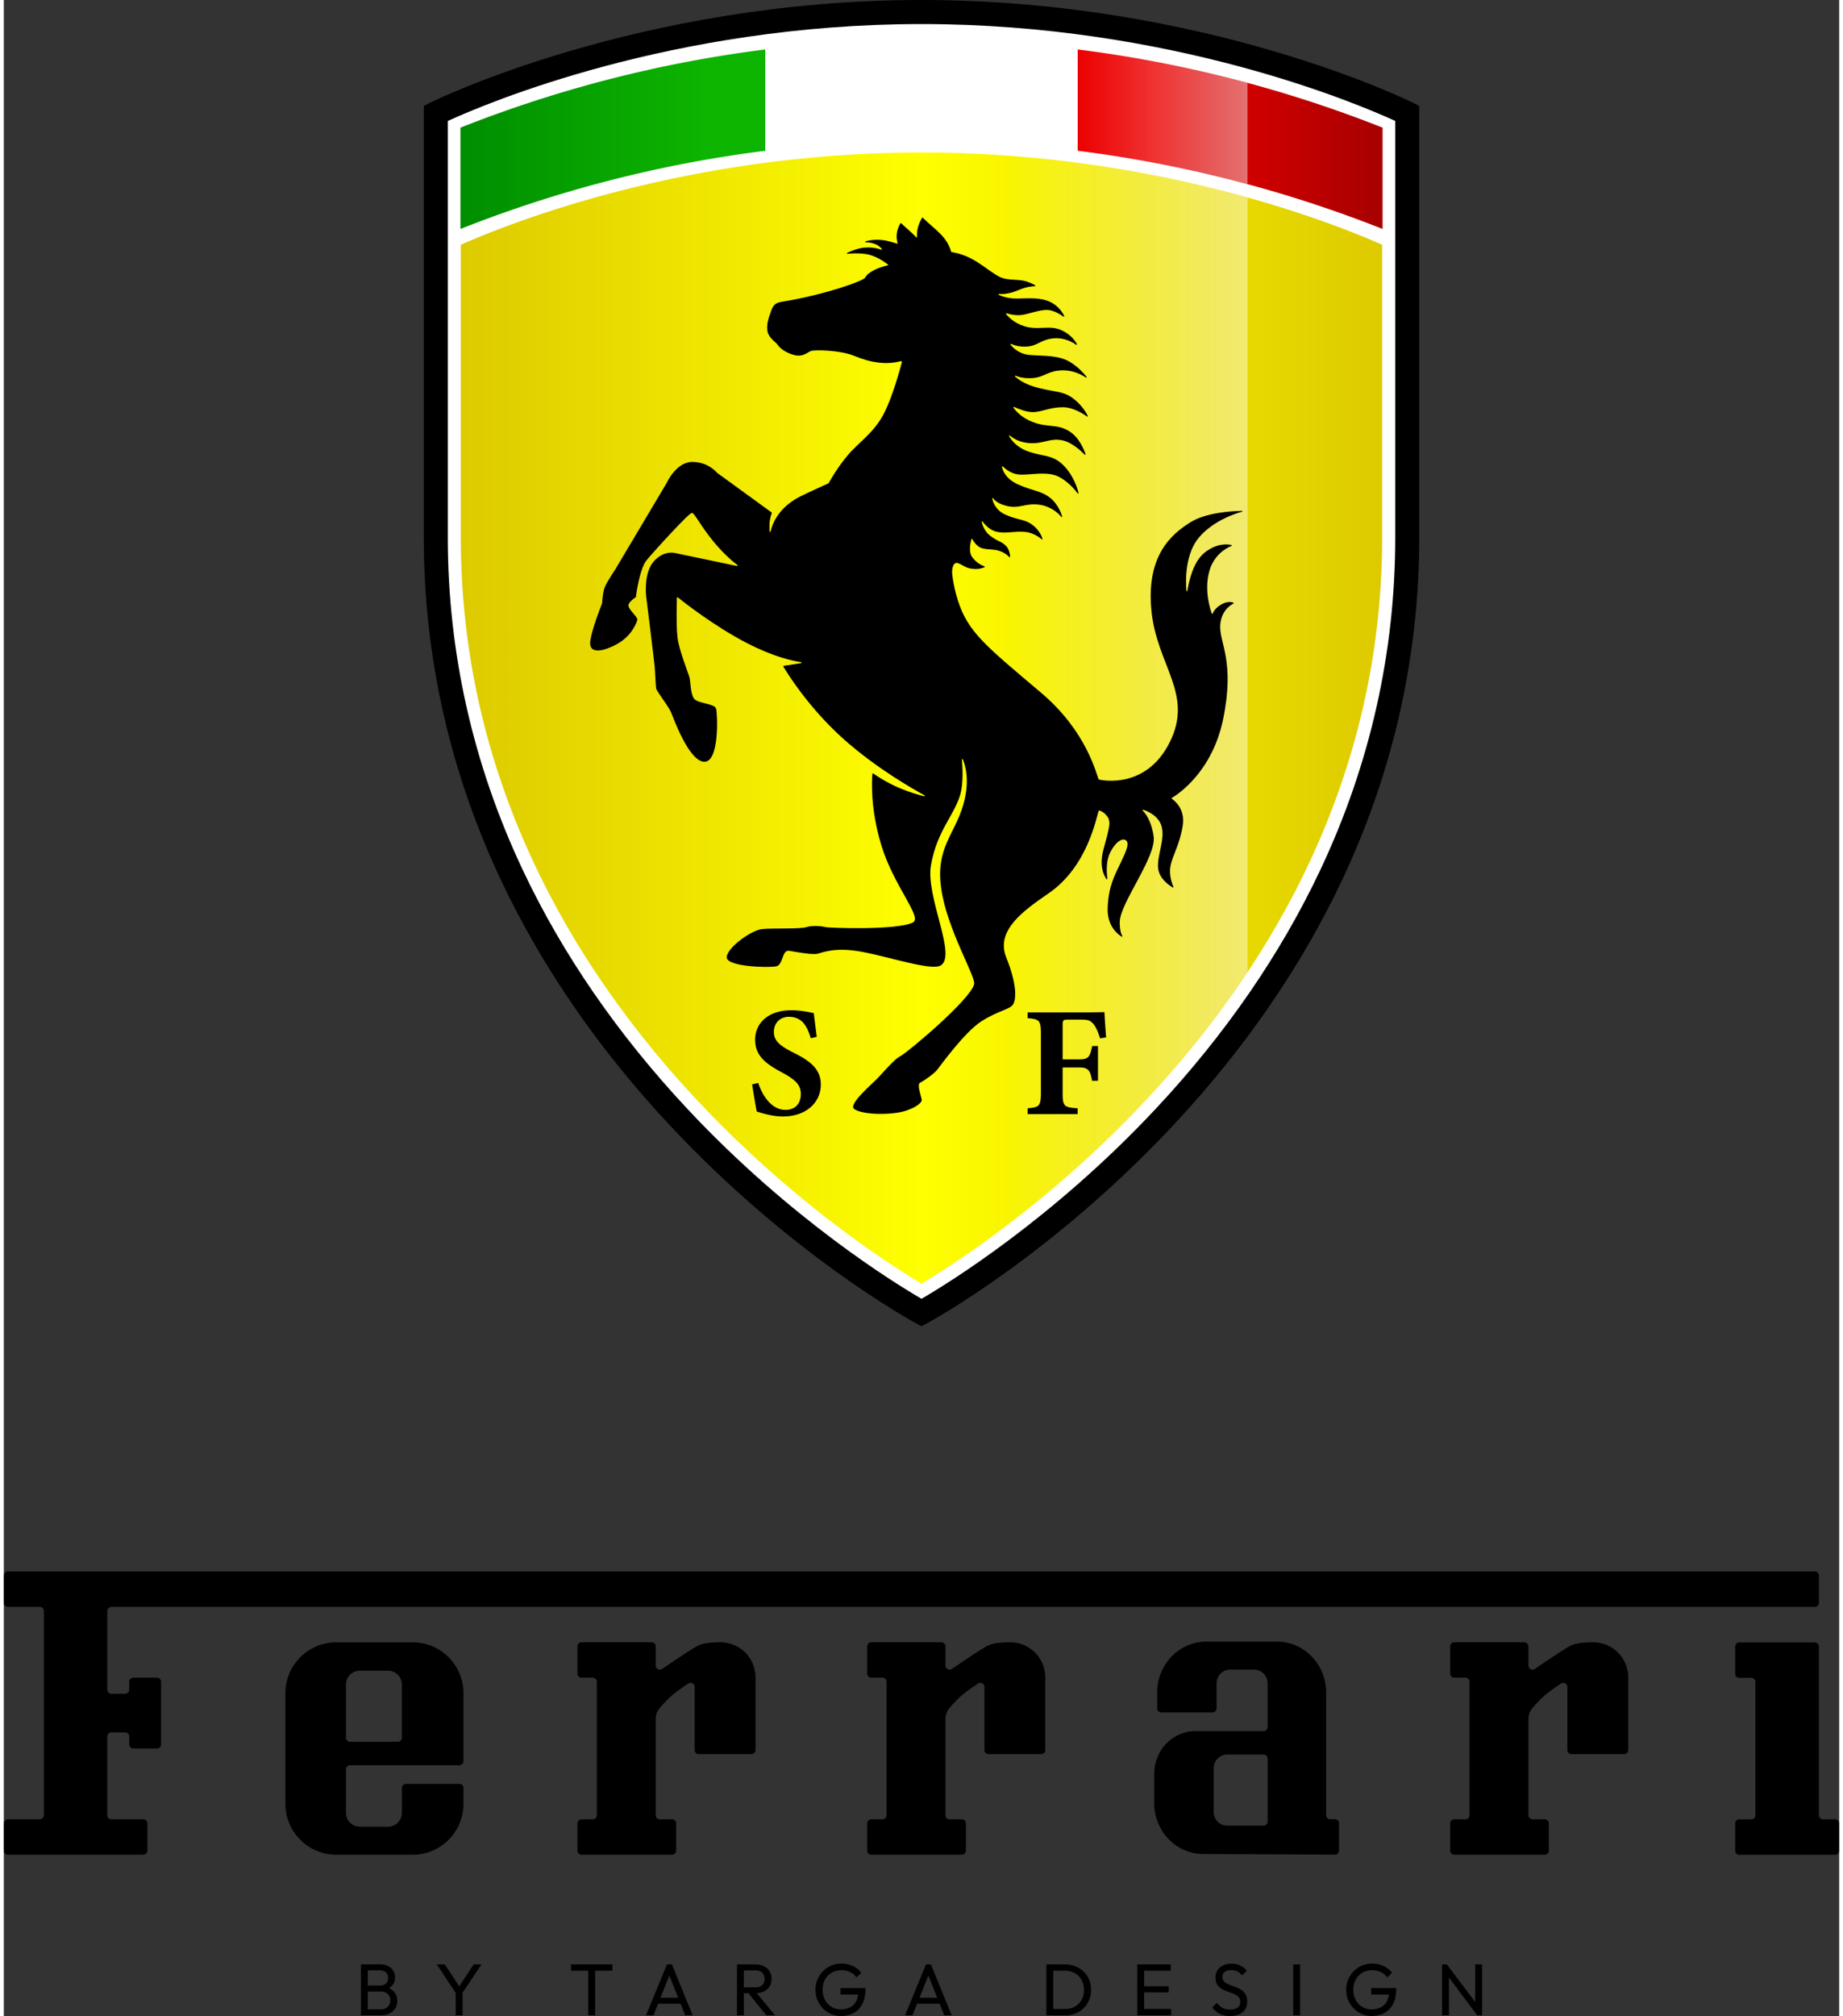 <svg height="2500" viewBox="90.61 102.08 660.67 725.53" width="2286" xmlns="http://www.w3.org/2000/svg" xmlns:xlink="http://www.w3.org/1999/xlink"><rect x="90.61" y="102.08" width="660.67" height="725.53" fill="#333333" stroke="none"/><linearGradient id="a" gradientUnits="userSpaceOnUse" x1="254.97" x2="364.73" y1="152.18" y2="152.18"><stop offset="0" stop-color="#008e00"/><stop offset=".8" stop-color="#0db400"/></linearGradient><linearGradient id="b" gradientUnits="userSpaceOnUse" x1="477.17" x2="586.92" y1="152.18" y2="152.18"><stop offset=".26" stop-color="#ec0000"/><stop offset="1" stop-color="#a70000"/></linearGradient><linearGradient id="c" gradientUnits="userSpaceOnUse" x1="255.13" x2="586.76" y1="360.5" y2="360.5"><stop offset="0" stop-color="#ddca00"/><stop offset=".5" stop-color="#ff0"/><stop offset="1" stop-color="#ddca00"/></linearGradient><linearGradient id="d" gradientUnits="userSpaceOnUse" x1="450.75" x2="538.3" y1="350.89" y2="350.89"><stop offset="0" stop-color="#fff" stop-opacity="0"/><stop offset="1" stop-color="#fff"/></linearGradient><linearGradient id="e" x1="477.17" xlink:href="#d" y1="144.12" y2="144.12"/><path d="m595.79 142.87s-72.55-36.46-174.85-36.46-174.85 36.46-174.85 36.46v152.6c0 184.42 174.85 278.99 174.85 278.99s174.85-94.57 174.85-278.99z" fill="#fff"/><path d="m420.95 579.38-2.06-1.11c-1.81-.98-44.83-24.52-88.52-71.19-25.69-27.44-46.16-57.17-60.86-88.37-18.4-39.07-27.73-80.53-27.73-123.24v-155.27l2.38-1.2c.73-.37 74.65-36.92 176.79-36.92s176.06 36.55 176.79 36.92l2.38 1.2v155.27c0 42.71-9.33 84.17-27.73 123.24-14.69 31.2-35.17 60.93-60.86 88.37-43.69 46.67-86.71 70.21-88.52 71.19zm-170.52-433.77v149.86c0 41.42 9.05 81.65 26.91 119.55 14.31 30.38 34.28 59.36 59.35 86.15 37.42 39.98 75.17 63.05 84.26 68.32 9.12-5.29 47.02-28.48 84.46-68.53 25.02-26.77 44.95-55.74 59.23-86.09 17.81-37.86 26.84-78.03 26.84-119.4v-149.86c-13.28-6.1-80.69-34.87-170.52-34.87s-157.23 28.77-170.52 34.87z"/><path d="m364.73 119.88a450.75 450.75 0 0 0 -109.75 28.14v36.46a450.75 450.75 0 0 1 109.75-28.14z" fill="url(#a)"/><path d="m477.17 119.88a451.04 451.04 0 0 0 -112.44 0v36.46a451.04 451.04 0 0 1 112.44 0z" fill="#fff"/><path d="m586.92 148.02a450.75 450.75 0 0 0 -109.75-28.14v36.46a450.75 450.75 0 0 1 109.75 28.14z" fill="url(#b)"/><path d="m420.95 156.96c22.74 0 45.86 1.86 68.71 5.53 18.31 2.94 36.49 7.04 54.04 12.19 20.78 6.1 35.78 12.26 43.06 15.48v105.31c0 21.23-2.43 42.31-7.23 62.68-4.36 18.53-10.78 36.88-19.08 54.55-14.03 29.89-33.64 58.43-58.28 84.82-9.72 10.42-20.26 20.52-31.32 30.03a407.867 407.867 0 0 1 -27.4 21.59c-9.96 7.16-17.93 12.15-22.51 14.89-4.58-2.74-12.55-7.73-22.51-14.89-9.32-6.7-18.54-13.96-27.4-21.59-11.06-9.51-21.6-19.61-31.32-30.03-24.64-26.4-44.24-54.94-58.28-84.82-8.3-17.67-14.72-36.03-19.08-54.55-4.8-20.36-7.23-41.45-7.23-62.68v-105.31c7.29-3.23 22.29-9.38 43.06-15.48 17.55-5.15 35.73-9.25 54.04-12.19 22.85-3.67 45.97-5.53 68.71-5.53" fill="url(#c)"/><g opacity=".44"><path d="m538.3 173.14a442.17 442.17 0 0 0 -48.64-10.65 441.535 441.535 0 0 0 -38.9-4.48v385.75a404.87 404.87 0 0 0 20.11-16.21c11.06-9.51 21.6-19.61 31.32-30.03 13.61-14.58 25.68-29.81 36.12-45.57v-278.81z" fill="url(#d)"/><path d="m477.17 119.88v36.46c20.56 2.58 40.99 6.59 61.13 12.02v-36.46a450.162 450.162 0 0 0 -61.13-12.02z" fill="url(#e)"/></g><path d="m219.16 827.35v-18.32h2.48v18.32zm1.66 0v-2.16h5.54c1.06 0 1.88-.31 2.48-.94.6-.62.9-1.38.9-2.26 0-.6-.13-1.14-.4-1.61-.26-.48-.65-.86-1.15-1.15s-1.1-.44-1.78-.44h-5.59v-2.16h5.23c.9 0 1.61-.23 2.12-.7.52-.47.78-1.14.78-2.02s-.27-1.55-.82-2.02-1.28-.7-2.19-.7h-5.12v-2.16h5.2c1.2 0 2.19.22 3 .65.8.43 1.41 1 1.82 1.7s.62 1.48.62 2.32c0 .99-.27 1.85-.8 2.59-.54.74-1.32 1.32-2.36 1.74l.21-.79c1.18.42 2.1 1.06 2.76 1.91s.99 1.86.99 3.02c0 .97-.24 1.84-.71 2.61-.48.77-1.16 1.39-2.05 1.86s-1.98.7-3.26.7h-5.41zm32.86-7.44-7.2-10.87h2.9l5.81 8.89h-1.29l5.83-8.89h2.82l-7.26 10.87zm-.4 7.44v-9.08h2.48v9.08zm41.49-16.05v-2.27h14.91v2.27zm6.2 16.05v-17.79h2.51v17.79zm20.82 0 7.52-18.32h1.79l7.47 18.32h-2.69l-6.18-15.49h.95l-6.2 15.49h-2.67zm3.59-4.15v-2.16h9.63v2.16zm29.14 4.15v-18.32h2.48v18.32zm1.66-7.97v-2.08h4.96c1.07 0 1.9-.27 2.47-.82s.86-1.28.86-2.22c0-.88-.29-1.61-.86-2.19s-1.39-.87-2.44-.87h-4.99v-2.16h5.07c1.16 0 2.17.22 3.04.67.86.45 1.53 1.06 1.99 1.83.47.77.7 1.66.7 2.67s-.23 1.94-.7 2.72c-.47.77-1.13 1.38-1.99 1.81s-1.87.65-3.04.65h-5.07zm8.9 7.97-6.65-8.21 2.35-.82 7.44 9.03zm26.89.26c-1.27 0-2.46-.24-3.58-.73-1.12-.48-2.09-1.16-2.93-2.02s-1.49-1.86-1.97-3.01c-.48-1.14-.71-2.38-.71-3.69s.24-2.55.71-3.68 1.13-2.13 1.98-3c.84-.86 1.83-1.53 2.97-2.01 1.13-.48 2.37-.71 3.71-.71 1.46 0 2.81.28 4.04.84s2.26 1.37 3.09 2.43l-1.72 1.72c-.58-.84-1.35-1.49-2.3-1.94s-1.99-.67-3.11-.67c-1.34 0-2.52.3-3.55.9s-1.83 1.43-2.4 2.48c-.57 1.06-.86 2.27-.86 3.64s.29 2.61.87 3.67 1.36 1.88 2.35 2.48 2.1.9 3.35.9 2.42-.25 3.36-.74 1.66-1.22 2.16-2.18.76-2.13.78-3.52l1.5 1.11h-7.92v-2.3h8.97v.37c0 2.13-.37 3.91-1.12 5.34s-1.79 2.51-3.11 3.23c-1.33.72-2.85 1.08-4.58 1.08zm23.06-.26 7.52-18.32h1.79l7.47 18.32h-2.69l-6.18-15.49h.95l-6.2 15.49h-2.67zm3.59-4.15v-2.16h9.63v2.16zm47.27 4.15v-18.32h2.48v18.32zm1.64 0v-2.27h5.09c1.34 0 2.52-.29 3.55-.88s1.83-1.4 2.4-2.44.86-2.23.86-3.59-.29-2.52-.87-3.55-1.38-1.84-2.4-2.43-2.2-.88-3.54-.88h-5.07v-2.27h5.12c1.34 0 2.57.23 3.71.69 1.13.46 2.12 1.1 2.96 1.93s1.49 1.79 1.95 2.9c.47 1.11.7 2.32.7 3.64s-.23 2.51-.7 3.63-1.11 2.09-1.94 2.92-1.81 1.47-2.94 1.93-2.36.69-3.68.69h-5.2zm31.09 0v-18.32h2.48v18.32zm1.68-16.05v-2.27h10.37v2.27zm0 7.79v-2.19h9.63v2.19zm0 8.26v-2.27h10.5v2.27zm31.68.26c-1.43 0-2.65-.26-3.67-.79s-1.93-1.29-2.72-2.3l1.69-1.69c.58.81 1.25 1.42 2.01 1.83s1.69.62 2.8.62 1.97-.24 2.63-.71c.66-.48.99-1.13.99-1.95 0-.69-.16-1.24-.49-1.66s-.75-.77-1.28-1.04-1.11-.51-1.74-.73-1.27-.44-1.9-.7a8.55 8.55 0 0 1 -1.76-.96c-.54-.39-.96-.88-1.28-1.49s-.48-1.39-.48-2.34c0-1.04.25-1.92.75-2.65s1.19-1.29 2.06-1.69 1.85-.59 2.94-.59c1.2 0 2.27.23 3.22.7s1.72 1.08 2.32 1.83l-1.69 1.69c-.55-.63-1.13-1.11-1.76-1.43-.62-.32-1.34-.47-2.15-.47-.99 0-1.77.22-2.35.65s-.87 1.03-.87 1.81c0 .62.16 1.11.49 1.49s.75.7 1.28.96 1.11.51 1.76.73c.64.22 1.28.46 1.91.73s1.21.6 1.74 1c.53.41.95.93 1.28 1.57s.49 1.45.49 2.41c0 1.62-.56 2.89-1.68 3.8-1.12.92-2.64 1.37-4.55 1.37zm22.77-.26v-18.32h2.48v18.32zm28.27.26c-1.27 0-2.46-.24-3.58-.73-1.12-.48-2.09-1.16-2.93-2.02s-1.49-1.86-1.97-3.01c-.48-1.14-.71-2.38-.71-3.69s.24-2.55.71-3.68 1.13-2.13 1.98-3c.84-.86 1.83-1.53 2.97-2.01 1.13-.48 2.37-.71 3.71-.71 1.46 0 2.81.28 4.04.84s2.26 1.37 3.09 2.43l-1.72 1.72c-.58-.84-1.35-1.49-2.3-1.94s-1.99-.67-3.11-.67c-1.34 0-2.52.3-3.55.9s-1.83 1.43-2.4 2.48c-.57 1.06-.86 2.27-.86 3.64s.29 2.61.87 3.67 1.36 1.88 2.35 2.48 2.1.9 3.35.9 2.42-.25 3.36-.74 1.66-1.22 2.16-2.18.76-2.13.78-3.52l1.5 1.11h-7.92v-2.3h8.97v.37c0 2.13-.37 3.91-1.12 5.34s-1.79 2.51-3.11 3.23c-1.33.72-2.85 1.08-4.58 1.08zm25.3-.26v-18.32h1.74l.74 2.9v15.41h-2.48zm12.67 0-11.24-14.99.32-3.33 11.27 14.99-.34 3.33zm0 0-.74-2.72v-15.6h2.48v18.32zm-322.42-134.24h25.22c.82 0 1.48.66 1.48 1.48v6.89c0 1.18 1.33 1.89 2.31 1.22 3.24-2.2 8.91-6.03 10.42-6.92 2.14-1.27 3.35-2.67 10.5-2.67s12.7 5.69 12.7 12.7v26.07c0 .82-.66 1.48-1.48 1.48h-18.95c-.82 0-1.48-.66-1.48-1.48v-22.68c0-1.17-1.3-1.88-2.28-1.24-1.43.93-3.33 2.23-5.11 3.64-2.04 1.61-3.96 3.74-5.21 5.22a6.032 6.032 0 0 0 -1.42 3.89v34.62c0 .82.66 1.48 1.48 1.48h4.4c.82 0 1.48.66 1.48 1.48v9.79c0 .82-.66 1.48-1.48 1.48h-32.57c-.82 0-1.48-.66-1.48-1.48v-9.79c0-.82.66-1.48 1.48-1.48h4.01c.82 0 1.48-.66 1.48-1.48v-48c0-.82-.66-1.48-1.48-1.48h-4.01c-.82 0-1.48-.66-1.48-1.48v-9.79c0-.82.66-1.48 1.48-1.48zm104.3 0h25.22c.82 0 1.48.66 1.48 1.48v6.89c0 1.18 1.33 1.89 2.31 1.22 3.24-2.2 8.91-6.03 10.42-6.92 2.14-1.27 3.35-2.67 10.5-2.67s12.7 5.69 12.7 12.7v26.07c0 .82-.66 1.48-1.48 1.48h-18.95c-.82 0-1.48-.66-1.48-1.48v-22.68c0-1.17-1.3-1.88-2.28-1.24-1.43.93-3.33 2.23-5.11 3.64-2.04 1.61-3.96 3.74-5.21 5.22a6.032 6.032 0 0 0 -1.42 3.89v34.62c0 .82.66 1.48 1.48 1.48h4.4c.82 0 1.48.66 1.48 1.48v9.79c0 .82-.66 1.48-1.48 1.48h-32.57c-.82 0-1.48-.66-1.48-1.48v-9.79c0-.82.66-1.48 1.48-1.48h4.01c.82 0 1.48-.66 1.48-1.48v-48c0-.82-.66-1.48-1.48-1.48h-4.01c-.82 0-1.48-.66-1.48-1.48v-9.79c0-.82.66-1.48 1.48-1.48zm209.85 0h25.22c.82 0 1.48.66 1.48 1.48v6.89c0 1.18 1.33 1.89 2.31 1.22 3.24-2.2 8.91-6.03 10.42-6.92 2.14-1.27 3.35-2.67 10.5-2.67s12.7 5.69 12.7 12.7v26.07c0 .82-.66 1.48-1.48 1.48h-18.95c-.82 0-1.48-.66-1.48-1.48v-22.68c0-1.17-1.3-1.88-2.28-1.24-1.43.93-3.33 2.23-5.11 3.64-2.04 1.61-3.96 3.74-5.21 5.22a6.032 6.032 0 0 0 -1.42 3.89v34.62c0 .82.66 1.48 1.48 1.48h4.4c.82 0 1.48.66 1.48 1.48v9.79c0 .82-.66 1.48-1.48 1.48h-32.57c-.82 0-1.48-.66-1.48-1.48v-9.79c0-.82.66-1.48 1.48-1.48h4.01c.82 0 1.48-.66 1.48-1.48v-48c0-.82-.66-1.48-1.48-1.48h-4.01c-.82 0-1.48-.66-1.48-1.48v-9.79c0-.82.66-1.48 1.48-1.48zm-380.29 35.81h-17.19c-.82 0-1.48-.66-1.48-1.48v-19.09c0-2.77 2.25-5.02 5.02-5.02h10.1c2.77 0 5.02 2.25 5.02 5.02v19.09c0 .82-.66 1.48-1.48 1.48zm23.64 6.94v-24.43c0-10.11-8.2-18.31-18.31-18.31h-27.48c-10.11 0-18.31 8.2-18.31 18.31v39.82c0 10.11 8.2 18.31 18.31 18.31h27.48c10.11 0 18.31-8.2 18.31-18.31v-5.69c0-.82-.66-1.48-1.48-1.48h-19.2c-.82 0-1.48.66-1.48 1.48v8.9c0 2.77-2.25 5.02-5.02 5.02h-10.1c-2.77 0-5.02-2.25-5.02-5.02v-15.63c0-.82.66-1.48 1.48-1.48h39.35c.82 0 1.48-.66 1.48-1.48zm486.44-42.7h-27.19c-.82 0-1.48.66-1.48 1.48v9.79c0 .82.66 1.48 1.48 1.48h4.34c.82 0 1.48.66 1.48 1.48v47.96c0 .82-.66 1.48-1.48 1.48h-4.34c-.82 0-1.48.66-1.48 1.48v9.79c0 .82.66 1.48 1.48 1.48h34.48c.82 0 1.48-.66 1.48-1.48v-9.79c0-.82-.66-1.48-1.48-1.48h-4.34c-.82 0-1.48-.66-1.48-1.48v-60.69c0-.82-.66-1.48-1.48-1.48z"/><path d="m145.73 705.85h-8.5c-.82 0-1.48.66-1.48 1.48v2.83c0 .82-.66 1.48-1.48 1.48h-4.93c-.82 0-1.48-.66-1.48-1.48v-28.31c0-.82.66-1.48 1.48-1.48h613.17c.82 0 1.48-.66 1.48-1.48v-9.79c0-.82-.66-1.48-1.48-1.48h-650.42c-.82 0-1.48.66-1.48 1.48v9.79c0 .82.66 1.48 1.48 1.48h11.46c.82 0 1.48.66 1.48 1.48v73.48c0 .82-.66 1.48-1.48 1.48h-11.46c-.82 0-1.48.66-1.48 1.48v9.79c0 .82.66 1.48 1.48 1.48h48.71c.82 0 1.48-.66 1.48-1.48v-9.79c0-.82-.66-1.48-1.48-1.48h-11.46c-.82 0-1.48-.66-1.48-1.48v-28.31c0-.82.66-1.48 1.48-1.48h4.93c.82 0 1.48.66 1.48 1.48v2.83c0 .82.66 1.48 1.48 1.48h8.5c.82 0 1.48-.66 1.48-1.48v-22.53c0-.82-.66-1.48-1.48-1.48z"/><path d="m566.6 755.33v-44.15c0-10.11-7.91-18.31-17.67-18.31h-25.47c-9.76 0-17.67 8.2-17.67 18.31v5.69c0 .82.64 1.48 1.42 1.48h18.53c.79 0 1.42-.66 1.42-1.48v-8.9c0-2.77 2.17-5.02 4.84-5.02h8.7c2.68 0 4.84 2.25 4.84 5.02v15.63c0 .82-.64 1.48-1.42 1.48h-24.58c-8.18 0-14.82 6.88-14.82 15.36v10.55c0 10.11 7.91 18.31 17.67 18.31l47.42.23c.79 0 1.42-.66 1.42-1.48v-9.79c0-.82-.64-1.48-1.42-1.48h-1.81c-.79 0-1.42-.66-1.42-1.48zm-22.52 3.77h-13.09a4.87 4.87 0 0 1 -4.87-4.87v-15.85a4.87 4.87 0 0 1 4.87-4.87h13.09c.82 0 1.48.66 1.48 1.48v22.64c0 .82-.66 1.48-1.48 1.48zm-162.99-283.38c-1.13-3.6-2.7-7.71-7.88-7.71-3.27 0-5.4 2.31-5.4 5.46s2.08 4.95 7.04 7.43c6.02 2.98 9.85 5.91 9.85 11.49 0 6.64-5.52 11.49-13.57 11.49-3.6 0-6.81-.96-9.46-1.75-.34-1.3-1.29-7.15-1.69-9.8l2.2-.51c1.13 3.55 4.28 9.68 9.8 9.68 3.43 0 5.52-2.14 5.52-5.74 0-3.27-2.03-5.18-6.76-7.71-5.86-3.15-9.68-5.97-9.68-11.82s4.62-10.58 13.06-10.58c3.88 0 6.81.84 8.05 1.01.23 2.08.62 5.01 1.07 8.56l-2.14.51zm104.12.05c-.62-2.14-1.52-4.22-2.48-5.29-1.18-1.24-1.91-1.46-4.62-1.46h-4.22c-1.91 0-2.14.11-2.14 2.03v12.27h6.02c3.32 0 3.77-.84 4.62-4.79h2.08v12.5h-2.14c-.62-3.83-1.46-4.79-4.56-4.79h-6.02v8.78c0 5.18.34 5.57 5.4 5.91v2.08h-18.02v-2.08c4.28-.39 4.79-.73 4.79-5.91v-20.72c0-5.01-.51-5.46-4.79-5.8v-2.08h19.09c4.84 0 7.66-.06 8.56-.11.06.96.34 5.8.62 9.12l-2.2.34z"/><path d="m536.28 285.94c-3.57.06-12.84.57-18.47 4.07-7.08 4.39-16.05 12.17-14.09 31.91 1.95 19.74 15.35 29.92 6.52 47.41-8.5 16.84-24.24 13.57-25.41 13.3l-.1-.08c-.89-1.78-4.15-17.13-20.73-31.16-19.96-16.88-26.33-21.83-29.95-33.21-1.06-3.32-1.67-6.4-2.02-9.1-.29-2.26.31-5.02 2.16-4.3s2.5 1.69 4.92 1.98c2.47.29 3.46-.17 4.47-.51.17-.06.18-.29.01-.34-1.18-.42-3.01-1.43-4.38-3.31-1.41-1.93-.65-5.23-.29-6.46.05-.16.27-.18.34-.03.28.58.91 1.64 2.13 2.58 1.81 1.39 4.45.89 6.78 1.43 2.4.56 3.78 1.79 4.36 2.44.12.13.33.04.32-.13-.06-.92-.35-2.8-1.61-4.02-1.72-1.67-2.59-1.26-5.5-3.46-2.04-1.54-2.83-3.79-3.12-4.99-.05-.19.2-.31.32-.15.79 1.05 2.53 3 4.88 3.6 3.27.83 6.01-.18 10.05.06 3.08.18 5.39 1.88 6.33 2.68.14.12.35-.02.29-.19-.32-1.02-1.22-3.15-3.48-4.88-3.09-2.38-5.22-1.65-9.98-3.85-3.26-1.51-4.29-4.17-4.61-5.69-.04-.19.21-.3.33-.14.59.84 1.89 2 4.76 2.73 4.88 1.25 6.84-1.25 12.25-.35 3.98.66 6.48 3.08 7.52 4.31.13.15.37.02.31-.17-.48-1.5-1.7-4.55-4.21-6.58-3.45-2.79-6.48-2.5-11.95-5.05-4.23-1.98-5.26-4.94-5.52-6.18-.04-.18.18-.29.31-.17.82.83 2.9 2.62 5.7 2.91 3.66.38 10.23-1.43 14.55.86 3.26 1.72 5.68 4.59 6.68 5.91.12.16.37.04.32-.15-.43-1.74-1.7-5.84-4.86-9.33-4.14-4.57-7.28-3.52-13.17-5.56-4.19-1.45-6.16-4.11-6.94-5.52-.1-.18.12-.35.28-.22 1.05.91 3.27 2.41 6.81 2.7 5.18.43 7.56-1.95 12.03-1 3.5.75 6.8 3.86 8.07 5.17.13.14.36 0 .3-.19-.6-1.77-2.38-6.13-5.9-8.27-4.47-2.71-7.42-1.19-12.94-3.23-4.23-1.57-6.34-4.12-7.09-5.22-.1-.15.06-.34.23-.27 1.28.59 4.5 1.95 6.96 1.87 3.14-.1 5.9-1.76 10.56-1.76 3.69 0 7.35 2.35 8.71 3.33.15.11.35-.06.27-.23-.57-1.16-2.02-3.67-4.8-5.91-3.76-3.04-6.18-2.47-12.94-4.14-4.56-1.12-7.19-2.99-8.42-4.08-.15-.14 0-.38.19-.3 1.07.46 2.97 1 5.8.86 4.71-.24 5.61-2.71 11.08-2.81 3.87-.07 6.95 1.6 8.43 2.59.17.11.37-.1.24-.26-.99-1.26-3.01-3.52-5.86-5.28-4.19-2.57-9.46-2.19-14.52-2.57-3.83-.29-6.11-2.6-6.99-3.7-.12-.15.04-.35.21-.28 1.01.44 3.14 1.16 5.84.93 3.95-.33 5.04-2.68 9.84-2.97 3.65-.22 6.56 1.5 7.75 2.34.15.11.35-.06.26-.23-.6-1.12-2.16-3.41-5.38-4.93-4.41-2.08-8.39.04-13.33-1.44-3.82-1.14-5.99-3.44-6.79-4.43-.11-.14.02-.34.19-.29.87.27 2.68.74 4.59.67 2.66-.09 6.66-1.85 9.75-1.9 2.36-.04 5 1.62 6.12 2.41.15.11.35-.06.27-.23-.59-1.21-2.19-3.85-5.43-5.22-4.28-1.81-9.27-.86-12.98-1.09-2.33-.15-4.12-.8-5.13-1.26-.18-.08-.11-.36.09-.34 1.27.09 3.65 0 6.66-1.27 3.13-1.33 5.23-1.53 6.23-1.53.18 0 .25-.24.09-.33-.82-.48-2.42-1.31-4.31-1.67-2.78-.53-6.2-.07-8.76-1.5-5.08-2.83-9.1-7.52-17.02-8.79l-.15-.13c-1.59-5.47-5.24-7.45-10.2-12.21-.09-.08-.24-.06-.3.04-1.54 2.75-1.9 4.97-1.79 6.83.01.18-.2.26-.31.13-1.4-1.59-3.23-2.96-5.38-5.03-.09-.08-.24-.06-.3.04-1.72 3.11-1.46 5.32-1.01 7.09.04.14-.09.26-.22.21-.92-.3-1.9-.61-2.94-.87-3.77-.95-6.78-.41-8.36.04-.2.06-.16.36.05.36.75 0 1.74.08 2.72.38 1.83.56 2.69 1.46 3.06 2.02.1.15-.06.34-.22.27-.75-.32-2.38-.84-4.89-.83-2.87 0-5.84 1.24-7.34 1.96-.18.09-.1.37.1.34 1.29-.16 3.64-.32 6.56.07 3.39.45 6.61 2.69 8 3.77.12.09.08.28-.07.31-3.44.77-7.06 2.37-8.14 4.44-.62 1.17-14.44 6.13-29.7 8.62-1.81.3-3.16.66-3.99 2.99s-1.79 4.63-1.5 7.31 2.99 4.16 3.66 5.15c.66 1 2.33 2.66 5.65 3.66s4.82-.67 6.32-1.33c1.13-.5 10.49-.41 15.68 1.74 6.18 2.56 11.62 3.25 16.77 1.89.22-.06.43.13.37.35-.83 3.17-3.44 12.54-6.36 18.28-3.62 7.13-8.97 10.35-13.08 15.16-3.86 4.54-6.62 9.55-6.93 10.11-.02.04-.05.06-.08.08-.66.29-6.91 3.1-10.29 4.79-3.57 1.78-8.31 5.41-10.16 11.2-.18.55-.31.99-.41 1.34-.06.2-.35.16-.36-.05-.02-1.18-.03-2.81.11-3.73.21-1.45.58-2.51.72-2.87.03-.08 0-.16-.06-.21l-19.6-14.24s-.02-.02-.04-.03c-.24-.29-3.26-3.91-8.9-3.91s-8.97 7.02-9.09 7.3v.02l-18.56 31.21s-2.85 4.28-3.75 6.24c-.85 1.87-1.05 5.67-1.07 6.04 0 .02 0 .04-.01.06-.22.55-3.75 9.39-4.27 13.71-.54 4.46 4.1 3.92 9.45 1.07s7.13-7.49 7.49-8.74-4.1-4.28-3.03-5.89c.92-1.38 2.1-2.1 2.42-2.28.05-.03.08-.08.09-.14.13-1.02 1.39-10.25 3.91-13.29 2.68-3.21 15.16-16.95 16.23-16.95s2.85 4.28 7.85 10.35c3.8 4.62 7.19 7.37 8.59 8.42.16.12.04.36-.15.32l-22.17-4.64h-.01c-.17-.05-4.17-1.16-7.84 3.03-3.75 4.28-2.68 12.66-2.68 12.66s2.85 23.01 3.03 24.97.36 6.96.54 8.03 4.46 6.42 5.35 8.56 6.42 17.66 11.95 17.84 4.82-17.12 4.28-19.09-6.78-1.78-8.03-3.75-1.07-5.71-1.6-7.67-3.75-9.63-4.28-14.45c-.47-4.26-.25-12.3-.19-14.09 0-.15.17-.23.29-.13 1.87 1.51 12.97 10.29 24.85 16.44 9.82 5.08 16.75 6.5 19.57 6.9.21.03.21.33 0 .36l-6.27.95c-.13.02-.19.16-.13.27 1.1 1.86 8.86 14.65 21.75 26.15 11.66 10.4 24.99 17.98 29.05 20.18.19.1.08.39-.13.34-1.84-.46-5.3-1.43-8.94-2.98-4.58-1.95-8.39-4.52-9.39-5.22-.11-.08-.27 0-.28.13-.18 1.89-.88 12.23 3.18 25.62 4.5 14.84 14.95 26.07 11.39 27.88-5.62 2.86-30.15 2.01-31.53 1.65-2.04-.52-5.41-.48-6.58-.03-2.25.85-12.55.33-16.29.78-3.75.45-12.18 6.38-12.62 9.98-.45 3.6 15.34 3.99 17.88 3.39 2.55-.6 1.94-6.02 4.63-5.57 2.7.45 8.24 1.5 10.19 1.05s6.44-2.55 16.49-.6c10.04 1.95 24.58 6.82 27.88 4.8 5.85-3.6-5.53-24.74-3.54-36.07 2.14-12.23 8.08-17.48 10.48-25.17 1.27-4.08.88-10.35.66-12.81-.02-.21.27-.28.35-.09.89 2.14 2.58 7.82.15 16.28-3.15 10.94-10.06 15.52-7.96 30.21s12.47 31.65 11.86 34.39c-1.2 5.4-23.85 24.58-26.83 26.08-1.75.88-5.55 5.25-7.64 7.49s-11.09 9.74-8.69 11.39 9.16 2.2 15.29 1.35c5.06-.7 9.14-3.3 8.99-4.65s-1.8-5.55-.6-6.15 4.95-3.15 6.15-4.65 9.89-13.64 16.04-17.54 10.34-4.2 11.39-6.15 1.35-7.04-2.55-16.79c-3.9-9.74 6.27-16.87 15.29-23.08 14.14-9.74 17.07-27.29 18.01-29.68.03-.08.11-.11.19-.09.39.07 1.54.42 2.81 2.02 1.56 1.97.81 4.14-1.29 11.95-1.64 6.1.19 9.5 1.07 10.7.11.15.35.05.33-.13-.2-1.5-.56-5.4.57-8.4 1.43-3.8 4.41-6.52 5.98-5.5 1.56 1.02.41 3.53-1.7 8.01s-4.48 8.49-4.75 16.5c-.21 6.24 3.41 9.23 5.02 10.24.16.1.35-.08.25-.24-.42-.75-.96-2.26-.93-5.04.07-6.72 13.17-23.36 12.22-30.69-.71-5.5-2.88-8.33-3.92-9.4-.13-.14 0-.36.19-.3 1.65.55 5.52 2.2 6.58 5.96 1.36 4.82-1.83 10.8-1.22 15.28.5 3.64 3.95 5.98 5.23 6.73.15.09.32-.07.25-.22-.51-1.19-1.66-4.39-1.07-7.46.75-3.87 3.26-7.54 4.41-14.46 1-6.03-2.88-9.1-3.91-9.79-.11-.07-.1-.23 0-.3 1.94-1.14 14.53-9.16 18.48-28.4 4.28-20.87-1.34-27.26-1.06-33.56.23-5.26 3.62-7.41 4.74-7.98.14-.07.13-.28-.02-.33-.73-.27-2.48-.62-4.81.94-1.75 1.18-2.38 2.31-2.61 2.96-.06.16-.28.17-.34 0-.67-1.85-2.64-8.15-1.02-14.73 1.6-6.51 6.5-8.94 8.11-9.58.16-.06.15-.3-.02-.34-1.38-.33-5.22-.78-9.68 2.77-4.15 3.31-5.68 10.54-6.16 13.7-.03.21-.34.2-.36-.01-.31-3.72-.51-13.39 4.68-19.36 4.95-5.68 12.29-8.24 15.34-9.1.2-.06.16-.36-.05-.36z"/></svg>